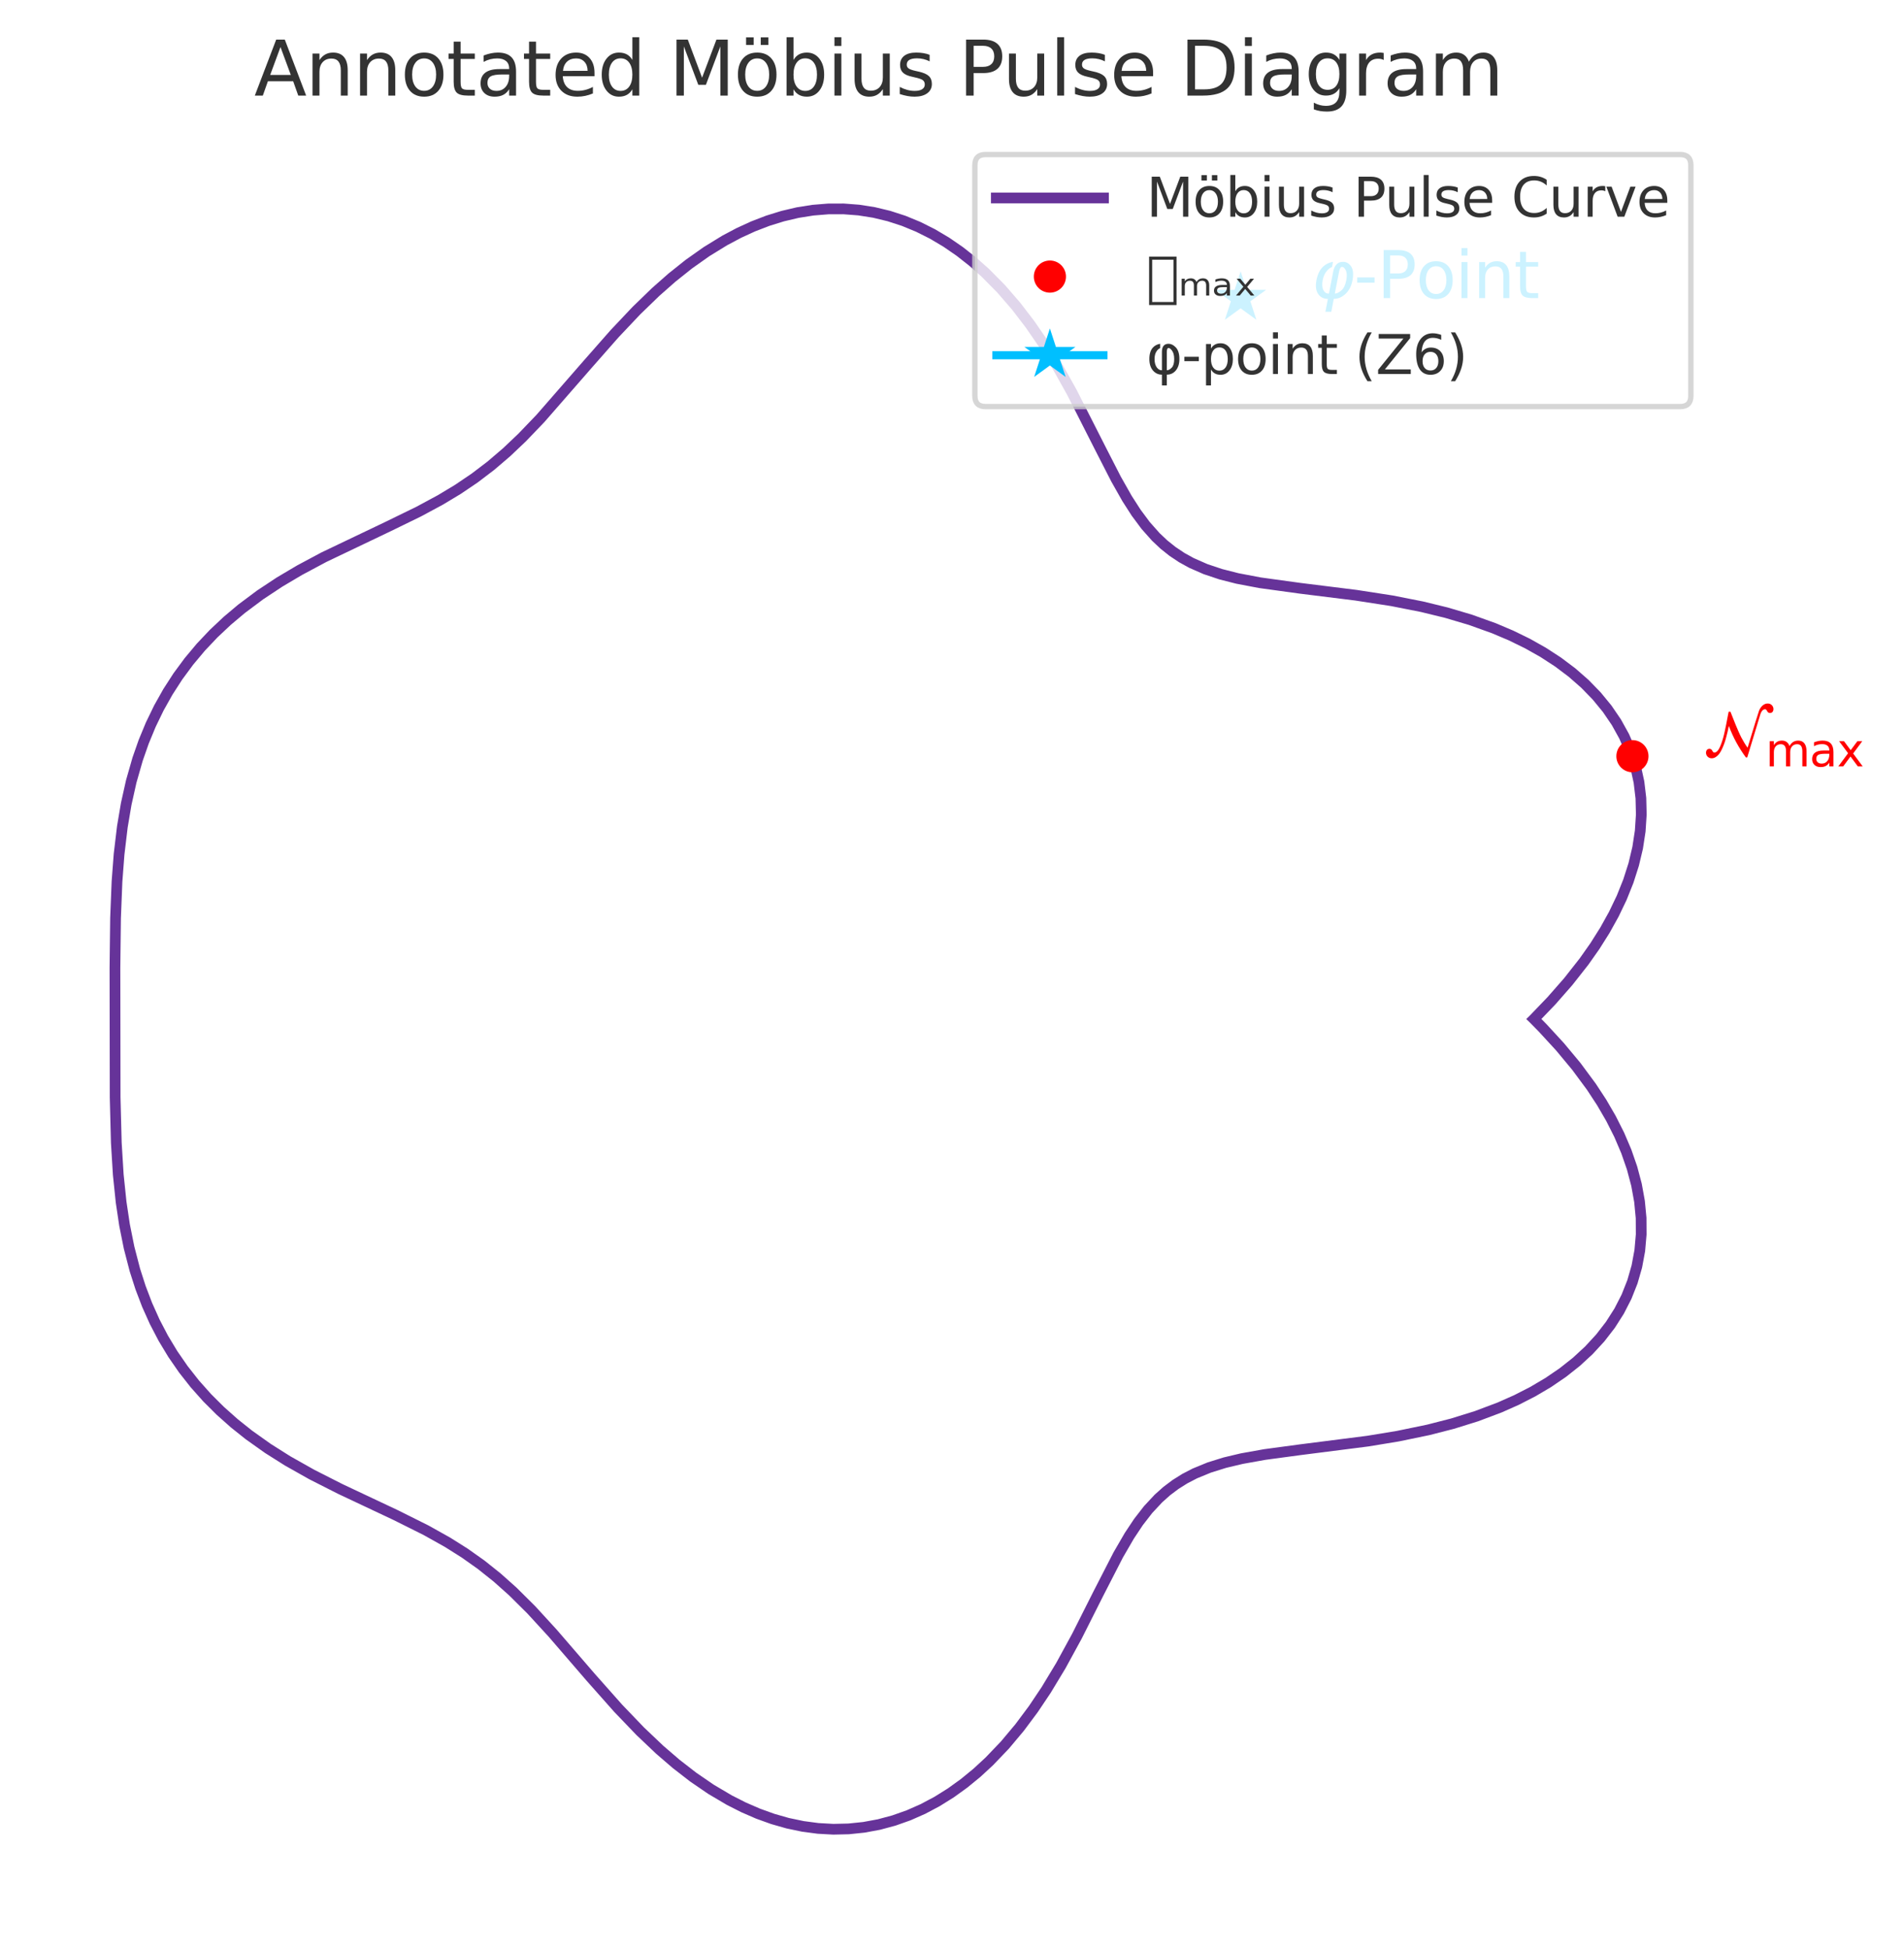 <?xml version="1.0" encoding="utf-8" standalone="no"?>
<!DOCTYPE svg PUBLIC "-//W3C//DTD SVG 1.1//EN"
  "http://www.w3.org/Graphics/SVG/1.1/DTD/svg11.dtd">
<svg xmlns:xlink="http://www.w3.org/1999/xlink" width="355.316pt" height="363.678pt" viewBox="0 0 355.316 363.678" xmlns="http://www.w3.org/2000/svg" version="1.1">
 <defs>
  <style type="text/css">*{stroke-linejoin: round; stroke-linecap: butt}</style>
 </defs>
 <g id="figure_1">
  <g id="patch_1">
   <path d="M 0 363.678 
L 355.316 363.678 
L 355.316 -0 
L 0 -0 
z
" style="fill: #ffffff"/>
  </g>
  <g id="axes_1">
   <g id="line2d_1">
    <path d="M 286.256 190.158 
L 289.535 186.744 
L 292.67 183.167 
L 295.602 179.439 
L 297.634 176.552 
L 299.497 173.598 
L 301.171 170.586 
L 302.636 167.527 
L 303.874 164.434 
L 304.871 161.319 
L 305.613 158.199 
L 306.089 155.086 
L 306.292 151.997 
L 306.216 148.946 
L 305.858 145.949 
L 305.218 143.02 
L 304.298 140.173 
L 303.103 137.423 
L 301.642 134.781 
L 299.923 132.259 
L 297.96 129.867 
L 295.767 127.613 
L 293.36 125.503 
L 290.757 123.544 
L 287.977 121.737 
L 285.041 120.084 
L 281.971 118.585 
L 278.788 117.236 
L 274.41 115.664 
L 269.927 114.334 
L 265.392 113.226 
L 259.728 112.108 
L 253.06 111.077 
L 242.615 109.777 
L 235.133 108.747 
L 230.924 107.947 
L 227.828 107.16 
L 224.972 106.205 
L 222.347 105.053 
L 220.521 104.043 
L 218.81 102.901 
L 217.203 101.619 
L 215.691 100.193 
L 213.8 98.064 
L 212.024 95.676 
L 210.33 93.037 
L 208.276 89.408 
L 205.398 83.79 
L 200.007 73.168 
L 197.449 68.589 
L 194.649 64.052 
L 192.218 60.515 
L 189.611 57.114 
L 186.824 53.894 
L 183.862 50.9 
L 181.529 48.828 
L 179.106 46.921 
L 176.599 45.195 
L 174.016 43.661 
L 171.364 42.332 
L 168.652 41.214 
L 165.891 40.317 
L 163.091 39.644 
L 160.262 39.198 
L 157.416 38.98 
L 154.563 38.989 
L 151.713 39.22 
L 148.879 39.67 
L 146.068 40.33 
L 143.292 41.191 
L 140.557 42.244 
L 137.873 43.475 
L 135.245 44.871 
L 131.839 46.965 
L 128.554 49.289 
L 125.396 51.806 
L 122.368 54.476 
L 118.763 57.966 
L 114.687 62.278 
L 109.619 68.037 
L 100.842 78.098 
L 97.423 81.66 
L 94.546 84.39 
L 91.608 86.902 
L 88.583 89.205 
L 85.451 91.322 
L 82.199 93.28 
L 78.131 95.472 
L 72.443 98.247 
L 60.458 103.971 
L 55.918 106.397 
L 52.193 108.603 
L 48.565 111.002 
L 45.075 113.61 
L 42.409 115.854 
L 39.874 118.238 
L 37.487 120.762 
L 35.261 123.42 
L 33.207 126.205 
L 31.333 129.109 
L 29.643 132.12 
L 28.139 135.227 
L 26.819 138.415 
L 25.678 141.673 
L 24.492 145.821 
L 23.552 150.031 
L 22.834 154.278 
L 22.223 159.399 
L 21.833 164.518 
L 21.562 171.311 
L 21.451 180.565 
L 21.487 204.786 
L 21.704 213.245 
L 22.071 219.209 
L 22.603 224.332 
L 23.24 228.589 
L 24.088 232.817 
L 25.172 236.992 
L 26.226 240.279 
L 27.456 243.504 
L 28.868 246.653 
L 30.465 249.714 
L 32.247 252.672 
L 34.212 255.518 
L 36.353 258.241 
L 38.661 260.833 
L 41.124 263.287 
L 43.726 265.601 
L 46.452 267.775 
L 50.002 270.298 
L 53.674 272.617 
L 58.183 275.159 
L 63.494 277.853 
L 73.891 282.755 
L 79.507 285.559 
L 83.515 287.802 
L 86.718 289.82 
L 89.805 292.008 
L 92.792 294.393 
L 95.702 296.991 
L 99.134 300.398 
L 103.129 304.756 
L 110.232 312.991 
L 115.348 318.761 
L 119.468 323.058 
L 123.112 326.519 
L 126.173 329.154 
L 129.363 331.627 
L 132.679 333.898 
L 136.114 335.928 
L 138.762 337.27 
L 141.463 338.443 
L 144.213 339.433 
L 147.002 340.228 
L 149.821 340.819 
L 152.662 341.197 
L 155.514 341.355 
L 158.366 341.288 
L 161.208 340.994 
L 164.028 340.473 
L 166.816 339.724 
L 169.562 338.753 
L 172.255 337.564 
L 174.885 336.165 
L 177.444 334.566 
L 179.923 332.778 
L 182.317 330.815 
L 184.619 328.69 
L 187.538 325.636 
L 190.279 322.367 
L 192.842 318.927 
L 195.229 315.364 
L 197.979 310.811 
L 200.971 305.325 
L 204.977 297.371 
L 208.684 290.154 
L 210.748 286.596 
L 212.459 284.019 
L 214.261 281.695 
L 216.186 279.631 
L 217.728 278.253 
L 219.368 277.019 
L 221.116 275.921 
L 222.982 274.955 
L 225.664 273.854 
L 228.58 272.944 
L 231.736 272.194 
L 236.019 271.427 
L 242.615 270.538 
L 255.258 268.926 
L 260.856 268.005 
L 266.528 266.832 
L 271.055 265.671 
L 275.517 264.282 
L 279.86 262.646 
L 283.008 261.248 
L 286.035 259.698 
L 288.922 257.994 
L 291.645 256.136 
L 294.185 254.126 
L 296.523 251.967 
L 298.641 249.666 
L 300.524 247.23 
L 302.158 244.666 
L 303.531 241.987 
L 304.635 239.203 
L 305.462 236.328 
L 306.009 233.375 
L 306.273 230.358 
L 306.255 227.293 
L 305.96 224.194 
L 305.394 221.077 
L 304.566 217.957 
L 303.487 214.848 
L 302.172 211.765 
L 300.635 208.72 
L 298.896 205.726 
L 296.975 202.793 
L 294.165 198.995 
L 291.125 195.341 
L 287.91 191.844 
L 286.256 190.158 
L 286.256 190.158 
" clip-path="url(#p9ad76848f8)" style="fill: none; stroke: #663399; stroke-width: 2; stroke-linecap: square"/>
   </g>
   <g id="line2d_2">
    <defs>
     <path id="mcf09f8c4a1" d="M 0 3 
C 0.796 3 1.559 2.684 2.121 2.121 
C 2.684 1.559 3 0.796 3 0 
C 3 -0.796 2.684 -1.559 2.121 -2.121 
C 1.559 -2.684 0.796 -3 0 -3 
C -0.796 -3 -1.559 -2.684 -2.121 -2.121 
C -2.684 -1.559 -3 -0.796 -3 0 
C -3 0.796 -2.684 1.559 -2.121 2.121 
C -1.559 2.684 -0.796 3 0 3 
z
"/>
    </defs>
    <g clip-path="url(#p9ad76848f8)">
     <use xlink:href="#mcf09f8c4a1" x="304.635" y="141.112" style="fill: #ff0000"/>
    </g>
   </g>
   <g id="line2d_3">
    <path d="M 231.52 55.629 
" clip-path="url(#p9ad76848f8)" style="fill: none; stroke: #00bfff; stroke-width: 1.5; stroke-linecap: square"/>
    <defs>
     <path id="m1a249ce9e3" d="M 0 -5 
L -1.123 -1.545 
L -4.755 -1.545 
L -1.816 0.59 
L -2.939 4.045 
L -0 1.91 
L 2.939 4.045 
L 1.816 0.59 
L 4.755 -1.545 
L 1.123 -1.545 
z
"/>
    </defs>
    <g clip-path="url(#p9ad76848f8)">
     <use xlink:href="#m1a249ce9e3" x="231.52" y="55.629" style="fill: #00bfff"/>
    </g>
   </g>
   <g id="text_1">
    <!-- $\mathcal{N}_{\mathrm{max}}$ -->
    <g style="fill: #ff0000" transform="translate(317.876 141.112) scale(0.12 -0.12)">
     <defs>
      <path id="STIXNonUnicode-Italic-e23a" d="M 4294 800 
L 4301 800 
Q 5293 4070 5408 4378 
Q 5472 4538 5523 4614 
Q 5830 5088 6253 5088 
Q 6490 5088 6650 4931 
Q 6810 4774 6810 4550 
Q 6810 4378 6720 4272 
Q 6630 4166 6470 4166 
Q 6368 4166 6297 4224 
Q 6227 4282 6198 4349 
Q 6170 4416 6118 4473 
Q 6067 4531 6003 4531 
Q 5939 4531 5881 4508 
Q 5824 4486 5785 4457 
Q 5747 4429 5705 4371 
Q 5664 4314 5638 4275 
Q 5613 4237 5584 4163 
Q 5555 4090 5545 4058 
Q 5536 4026 5510 3952 
Q 5485 3878 5485 3866 
L 4262 -154 
L 4134 -154 
Q 3078 1280 2483 2893 
L 2470 2893 
Q 2406 2579 2358 2361 
Q 2310 2144 2214 1792 
Q 2118 1440 2028 1190 
Q 1939 941 1804 653 
Q 1670 365 1529 185 
Q 1389 6 1203 -115 
Q 1018 -237 813 -237 
Q 576 -237 416 -80 
Q 256 77 256 301 
Q 256 474 345 579 
Q 435 685 595 685 
Q 698 685 768 627 
Q 838 570 867 502 
Q 896 435 947 377 
Q 998 320 1062 320 
Q 1222 320 1369 480 
Q 1517 640 1638 928 
Q 1760 1216 1862 1542 
Q 1965 1869 2057 2288 
Q 2150 2707 2214 3033 
Q 2278 3360 2348 3741 
Q 2419 4122 2458 4294 
L 2630 4294 
Q 2682 4166 2874 3680 
Q 3066 3194 3142 3008 
Q 3219 2822 3392 2422 
Q 3565 2022 3683 1798 
Q 3802 1574 3968 1292 
Q 4134 1011 4294 800 
z
" transform="scale(0.016)"/>
      <path id="DejaVuSans-6d" d="M 3328 2828 
Q 3544 3216 3844 3400 
Q 4144 3584 4550 3584 
Q 5097 3584 5394 3201 
Q 5691 2819 5691 2113 
L 5691 0 
L 5113 0 
L 5113 2094 
Q 5113 2597 4934 2840 
Q 4756 3084 4391 3084 
Q 3944 3084 3684 2787 
Q 3425 2491 3425 1978 
L 3425 0 
L 2847 0 
L 2847 2094 
Q 2847 2600 2669 2842 
Q 2491 3084 2119 3084 
Q 1678 3084 1418 2786 
Q 1159 2488 1159 1978 
L 1159 0 
L 581 0 
L 581 3500 
L 1159 3500 
L 1159 2956 
Q 1356 3278 1631 3431 
Q 1906 3584 2284 3584 
Q 2666 3584 2933 3390 
Q 3200 3197 3328 2828 
z
" transform="scale(0.016)"/>
      <path id="DejaVuSans-61" d="M 2194 1759 
Q 1497 1759 1228 1600 
Q 959 1441 959 1056 
Q 959 750 1161 570 
Q 1363 391 1709 391 
Q 2188 391 2477 730 
Q 2766 1069 2766 1631 
L 2766 1759 
L 2194 1759 
z
M 3341 1997 
L 3341 0 
L 2766 0 
L 2766 531 
Q 2569 213 2275 61 
Q 1981 -91 1556 -91 
Q 1019 -91 701 211 
Q 384 513 384 1019 
Q 384 1609 779 1909 
Q 1175 2209 1959 2209 
L 2766 2209 
L 2766 2266 
Q 2766 2663 2505 2880 
Q 2244 3097 1772 3097 
Q 1472 3097 1187 3025 
Q 903 2953 641 2809 
L 641 3341 
Q 956 3463 1253 3523 
Q 1550 3584 1831 3584 
Q 2591 3584 2966 3190 
Q 3341 2797 3341 1997 
z
" transform="scale(0.016)"/>
      <path id="DejaVuSans-78" d="M 3513 3500 
L 2247 1797 
L 3578 0 
L 2900 0 
L 1881 1375 
L 863 0 
L 184 0 
L 1544 1831 
L 300 3500 
L 978 3500 
L 1906 2253 
L 2834 3500 
L 3513 3500 
z
" transform="scale(0.016)"/>
     </defs>
     <use xlink:href="#STIXNonUnicode-Italic-e23a" transform="translate(0 0.5)"/>
     <use xlink:href="#DejaVuSans-6d" transform="translate(96.657 -15.906) scale(0.7)"/>
     <use xlink:href="#DejaVuSans-61" transform="translate(164.845 -15.906) scale(0.7)"/>
     <use xlink:href="#DejaVuSans-78" transform="translate(207.741 -15.906) scale(0.7)"/>
    </g>
   </g>
   <g id="text_2">
    <!-- $\varphi$-Point -->
    <g style="fill: #00bfff" transform="translate(244.76 55.629) scale(0.12 -0.12)">
     <defs>
      <path id="DejaVuSans-Oblique-3c6" d="M 2969 3034 
Q 2766 3034 2675 2581 
L 2259 438 
Q 2553 438 2916 763 
Q 3244 1053 3375 1750 
Q 3497 2400 3300 2750 
Q 3138 3034 2969 3034 
z
M 3063 3525 
Q 3513 3525 3819 3113 
Q 4147 2672 3981 1750 
Q 3828 903 3291 400 
Q 2784 -75 2159 -75 
L 1916 -1331 
L 1344 -1331 
L 1588 -78 
Q 963 -78 641 400 
Q 309 888 475 1747 
Q 647 2641 1166 3097 
Q 1556 3438 2084 3525 
L 1984 3016 
Q 1766 2944 1538 2700 
Q 1194 2341 1081 1747 
Q 963 1116 1156 756 
Q 1334 434 1688 434 
L 2103 2581 
Q 2288 3525 3063 3525 
z
" transform="scale(0.016)"/>
      <path id="DejaVuSans-2d" d="M 313 2009 
L 1997 2009 
L 1997 1497 
L 313 1497 
L 313 2009 
z
" transform="scale(0.016)"/>
      <path id="DejaVuSans-50" d="M 1259 4147 
L 1259 2394 
L 2053 2394 
Q 2494 2394 2734 2622 
Q 2975 2850 2975 3272 
Q 2975 3691 2734 3919 
Q 2494 4147 2053 4147 
L 1259 4147 
z
M 628 4666 
L 2053 4666 
Q 2838 4666 3239 4311 
Q 3641 3956 3641 3272 
Q 3641 2581 3239 2228 
Q 2838 1875 2053 1875 
L 1259 1875 
L 1259 0 
L 628 0 
L 628 4666 
z
" transform="scale(0.016)"/>
      <path id="DejaVuSans-6f" d="M 1959 3097 
Q 1497 3097 1228 2736 
Q 959 2375 959 1747 
Q 959 1119 1226 758 
Q 1494 397 1959 397 
Q 2419 397 2687 759 
Q 2956 1122 2956 1747 
Q 2956 2369 2687 2733 
Q 2419 3097 1959 3097 
z
M 1959 3584 
Q 2709 3584 3137 3096 
Q 3566 2609 3566 1747 
Q 3566 888 3137 398 
Q 2709 -91 1959 -91 
Q 1206 -91 779 398 
Q 353 888 353 1747 
Q 353 2609 779 3096 
Q 1206 3584 1959 3584 
z
" transform="scale(0.016)"/>
      <path id="DejaVuSans-69" d="M 603 3500 
L 1178 3500 
L 1178 0 
L 603 0 
L 603 3500 
z
M 603 4863 
L 1178 4863 
L 1178 4134 
L 603 4134 
L 603 4863 
z
" transform="scale(0.016)"/>
      <path id="DejaVuSans-6e" d="M 3513 2113 
L 3513 0 
L 2938 0 
L 2938 2094 
Q 2938 2591 2744 2837 
Q 2550 3084 2163 3084 
Q 1697 3084 1428 2787 
Q 1159 2491 1159 1978 
L 1159 0 
L 581 0 
L 581 3500 
L 1159 3500 
L 1159 2956 
Q 1366 3272 1645 3428 
Q 1925 3584 2291 3584 
Q 2894 3584 3203 3211 
Q 3513 2838 3513 2113 
z
" transform="scale(0.016)"/>
      <path id="DejaVuSans-74" d="M 1172 4494 
L 1172 3500 
L 2356 3500 
L 2356 3053 
L 1172 3053 
L 1172 1153 
Q 1172 725 1289 603 
Q 1406 481 1766 481 
L 2356 481 
L 2356 0 
L 1766 0 
Q 1100 0 847 248 
Q 594 497 594 1153 
L 594 3053 
L 172 3053 
L 172 3500 
L 594 3500 
L 594 4494 
L 1172 4494 
z
" transform="scale(0.016)"/>
     </defs>
     <use xlink:href="#DejaVuSans-Oblique-3c6" transform="translate(0 0.016)"/>
     <use xlink:href="#DejaVuSans-2d" transform="translate(65.967 0.016)"/>
     <use xlink:href="#DejaVuSans-50" transform="translate(102.051 0.016)"/>
     <use xlink:href="#DejaVuSans-6f" transform="translate(162.354 0.016)"/>
     <use xlink:href="#DejaVuSans-69" transform="translate(223.535 0.016)"/>
     <use xlink:href="#DejaVuSans-6e" transform="translate(251.318 0.016)"/>
     <use xlink:href="#DejaVuSans-74" transform="translate(314.697 0.016)"/>
    </g>
   </g>
   <g id="text_3">
    <!-- Annotated Möbius Pulse Diagram -->
    <g style="fill: #333333" transform="translate(47.442 17.838) scale(0.14 -0.14)">
     <defs>
      <path id="DejaVuSans-41" d="M 2188 4044 
L 1331 1722 
L 3047 1722 
L 2188 4044 
z
M 1831 4666 
L 2547 4666 
L 4325 0 
L 3669 0 
L 3244 1197 
L 1141 1197 
L 716 0 
L 50 0 
L 1831 4666 
z
" transform="scale(0.016)"/>
      <path id="DejaVuSans-65" d="M 3597 1894 
L 3597 1613 
L 953 1613 
Q 991 1019 1311 708 
Q 1631 397 2203 397 
Q 2534 397 2845 478 
Q 3156 559 3463 722 
L 3463 178 
Q 3153 47 2828 -22 
Q 2503 -91 2169 -91 
Q 1331 -91 842 396 
Q 353 884 353 1716 
Q 353 2575 817 3079 
Q 1281 3584 2069 3584 
Q 2775 3584 3186 3129 
Q 3597 2675 3597 1894 
z
M 3022 2063 
Q 3016 2534 2758 2815 
Q 2500 3097 2075 3097 
Q 1594 3097 1305 2825 
Q 1016 2553 972 2059 
L 3022 2063 
z
" transform="scale(0.016)"/>
      <path id="DejaVuSans-64" d="M 2906 2969 
L 2906 4863 
L 3481 4863 
L 3481 0 
L 2906 0 
L 2906 525 
Q 2725 213 2448 61 
Q 2172 -91 1784 -91 
Q 1150 -91 751 415 
Q 353 922 353 1747 
Q 353 2572 751 3078 
Q 1150 3584 1784 3584 
Q 2172 3584 2448 3432 
Q 2725 3281 2906 2969 
z
M 947 1747 
Q 947 1113 1208 752 
Q 1469 391 1925 391 
Q 2381 391 2643 752 
Q 2906 1113 2906 1747 
Q 2906 2381 2643 2742 
Q 2381 3103 1925 3103 
Q 1469 3103 1208 2742 
Q 947 2381 947 1747 
z
" transform="scale(0.016)"/>
      <path id="DejaVuSans-20" transform="scale(0.016)"/>
      <path id="DejaVuSans-4d" d="M 628 4666 
L 1569 4666 
L 2759 1491 
L 3956 4666 
L 4897 4666 
L 4897 0 
L 4281 0 
L 4281 4097 
L 3078 897 
L 2444 897 
L 1241 4097 
L 1241 0 
L 628 0 
L 628 4666 
z
" transform="scale(0.016)"/>
      <path id="DejaVuSans-f6" d="M 1959 3097 
Q 1497 3097 1228 2736 
Q 959 2375 959 1747 
Q 959 1119 1226 758 
Q 1494 397 1959 397 
Q 2419 397 2687 759 
Q 2956 1122 2956 1747 
Q 2956 2369 2687 2733 
Q 2419 3097 1959 3097 
z
M 1959 3584 
Q 2709 3584 3137 3096 
Q 3566 2609 3566 1747 
Q 3566 888 3137 398 
Q 2709 -91 1959 -91 
Q 1206 -91 779 398 
Q 353 888 353 1747 
Q 353 2609 779 3096 
Q 1206 3584 1959 3584 
z
M 2254 4850 
L 2888 4850 
L 2888 4219 
L 2254 4219 
L 2254 4850 
z
M 1032 4850 
L 1666 4850 
L 1666 4219 
L 1032 4219 
L 1032 4850 
z
" transform="scale(0.016)"/>
      <path id="DejaVuSans-62" d="M 3116 1747 
Q 3116 2381 2855 2742 
Q 2594 3103 2138 3103 
Q 1681 3103 1420 2742 
Q 1159 2381 1159 1747 
Q 1159 1113 1420 752 
Q 1681 391 2138 391 
Q 2594 391 2855 752 
Q 3116 1113 3116 1747 
z
M 1159 2969 
Q 1341 3281 1617 3432 
Q 1894 3584 2278 3584 
Q 2916 3584 3314 3078 
Q 3713 2572 3713 1747 
Q 3713 922 3314 415 
Q 2916 -91 2278 -91 
Q 1894 -91 1617 61 
Q 1341 213 1159 525 
L 1159 0 
L 581 0 
L 581 4863 
L 1159 4863 
L 1159 2969 
z
" transform="scale(0.016)"/>
      <path id="DejaVuSans-75" d="M 544 1381 
L 544 3500 
L 1119 3500 
L 1119 1403 
Q 1119 906 1312 657 
Q 1506 409 1894 409 
Q 2359 409 2629 706 
Q 2900 1003 2900 1516 
L 2900 3500 
L 3475 3500 
L 3475 0 
L 2900 0 
L 2900 538 
Q 2691 219 2414 64 
Q 2138 -91 1772 -91 
Q 1169 -91 856 284 
Q 544 659 544 1381 
z
M 1991 3584 
L 1991 3584 
z
" transform="scale(0.016)"/>
      <path id="DejaVuSans-73" d="M 2834 3397 
L 2834 2853 
Q 2591 2978 2328 3040 
Q 2066 3103 1784 3103 
Q 1356 3103 1142 2972 
Q 928 2841 928 2578 
Q 928 2378 1081 2264 
Q 1234 2150 1697 2047 
L 1894 2003 
Q 2506 1872 2764 1633 
Q 3022 1394 3022 966 
Q 3022 478 2636 193 
Q 2250 -91 1575 -91 
Q 1294 -91 989 -36 
Q 684 19 347 128 
L 347 722 
Q 666 556 975 473 
Q 1284 391 1588 391 
Q 1994 391 2212 530 
Q 2431 669 2431 922 
Q 2431 1156 2273 1281 
Q 2116 1406 1581 1522 
L 1381 1569 
Q 847 1681 609 1914 
Q 372 2147 372 2553 
Q 372 3047 722 3315 
Q 1072 3584 1716 3584 
Q 2034 3584 2315 3537 
Q 2597 3491 2834 3397 
z
" transform="scale(0.016)"/>
      <path id="DejaVuSans-6c" d="M 603 4863 
L 1178 4863 
L 1178 0 
L 603 0 
L 603 4863 
z
" transform="scale(0.016)"/>
      <path id="DejaVuSans-44" d="M 1259 4147 
L 1259 519 
L 2022 519 
Q 2988 519 3436 956 
Q 3884 1394 3884 2338 
Q 3884 3275 3436 3711 
Q 2988 4147 2022 4147 
L 1259 4147 
z
M 628 4666 
L 1925 4666 
Q 3281 4666 3915 4102 
Q 4550 3538 4550 2338 
Q 4550 1131 3912 565 
Q 3275 0 1925 0 
L 628 0 
L 628 4666 
z
" transform="scale(0.016)"/>
      <path id="DejaVuSans-67" d="M 2906 1791 
Q 2906 2416 2648 2759 
Q 2391 3103 1925 3103 
Q 1463 3103 1205 2759 
Q 947 2416 947 1791 
Q 947 1169 1205 825 
Q 1463 481 1925 481 
Q 2391 481 2648 825 
Q 2906 1169 2906 1791 
z
M 3481 434 
Q 3481 -459 3084 -895 
Q 2688 -1331 1869 -1331 
Q 1566 -1331 1297 -1286 
Q 1028 -1241 775 -1147 
L 775 -588 
Q 1028 -725 1275 -790 
Q 1522 -856 1778 -856 
Q 2344 -856 2625 -561 
Q 2906 -266 2906 331 
L 2906 616 
Q 2728 306 2450 153 
Q 2172 0 1784 0 
Q 1141 0 747 490 
Q 353 981 353 1791 
Q 353 2603 747 3093 
Q 1141 3584 1784 3584 
Q 2172 3584 2450 3431 
Q 2728 3278 2906 2969 
L 2906 3500 
L 3481 3500 
L 3481 434 
z
" transform="scale(0.016)"/>
      <path id="DejaVuSans-72" d="M 2631 2963 
Q 2534 3019 2420 3045 
Q 2306 3072 2169 3072 
Q 1681 3072 1420 2755 
Q 1159 2438 1159 1844 
L 1159 0 
L 581 0 
L 581 3500 
L 1159 3500 
L 1159 2956 
Q 1341 3275 1631 3429 
Q 1922 3584 2338 3584 
Q 2397 3584 2469 3576 
Q 2541 3569 2628 3553 
L 2631 2963 
z
" transform="scale(0.016)"/>
     </defs>
     <use xlink:href="#DejaVuSans-41"/>
     <use xlink:href="#DejaVuSans-6e" x="68.408"/>
     <use xlink:href="#DejaVuSans-6e" x="131.787"/>
     <use xlink:href="#DejaVuSans-6f" x="195.166"/>
     <use xlink:href="#DejaVuSans-74" x="256.348"/>
     <use xlink:href="#DejaVuSans-61" x="295.557"/>
     <use xlink:href="#DejaVuSans-74" x="356.836"/>
     <use xlink:href="#DejaVuSans-65" x="396.045"/>
     <use xlink:href="#DejaVuSans-64" x="457.568"/>
     <use xlink:href="#DejaVuSans-20" x="521.045"/>
     <use xlink:href="#DejaVuSans-4d" x="552.832"/>
     <use xlink:href="#DejaVuSans-f6" x="639.111"/>
     <use xlink:href="#DejaVuSans-62" x="700.293"/>
     <use xlink:href="#DejaVuSans-69" x="763.77"/>
     <use xlink:href="#DejaVuSans-75" x="791.553"/>
     <use xlink:href="#DejaVuSans-73" x="854.932"/>
     <use xlink:href="#DejaVuSans-20" x="907.031"/>
     <use xlink:href="#DejaVuSans-50" x="938.818"/>
     <use xlink:href="#DejaVuSans-75" x="997.371"/>
     <use xlink:href="#DejaVuSans-6c" x="1060.75"/>
     <use xlink:href="#DejaVuSans-73" x="1088.533"/>
     <use xlink:href="#DejaVuSans-65" x="1140.633"/>
     <use xlink:href="#DejaVuSans-20" x="1202.156"/>
     <use xlink:href="#DejaVuSans-44" x="1233.943"/>
     <use xlink:href="#DejaVuSans-69" x="1310.945"/>
     <use xlink:href="#DejaVuSans-61" x="1338.729"/>
     <use xlink:href="#DejaVuSans-67" x="1400.008"/>
     <use xlink:href="#DejaVuSans-72" x="1463.484"/>
     <use xlink:href="#DejaVuSans-61" x="1504.598"/>
     <use xlink:href="#DejaVuSans-6d" x="1565.877"/>
    </g>
   </g>
   <g id="legend_1">
    <g id="patch_2">
     <path d="M 183.928 75.872 
L 313.541 75.872 
Q 315.541 75.872 315.541 73.872 
L 315.541 30.838 
Q 315.541 28.838 313.541 28.838 
L 183.928 28.838 
Q 181.928 28.838 181.928 30.838 
L 181.928 73.872 
Q 181.928 75.872 183.928 75.872 
z
" style="fill: #ffffff; opacity: 0.8; stroke: #cccccc; stroke-linejoin: miter"/>
    </g>
    <g id="line2d_4">
     <path d="M 185.928 36.936 
L 195.928 36.936 
L 205.928 36.936 
" style="fill: none; stroke: #663399; stroke-width: 2; stroke-linecap: square"/>
    </g>
    <g id="text_4">
     <!-- Möbius Pulse Curve -->
     <g style="fill: #333333" transform="translate(213.928 40.436) scale(0.1 -0.1)">
      <defs>
       <path id="DejaVuSans-43" d="M 4122 4306 
L 4122 3641 
Q 3803 3938 3442 4084 
Q 3081 4231 2675 4231 
Q 1875 4231 1450 3742 
Q 1025 3253 1025 2328 
Q 1025 1406 1450 917 
Q 1875 428 2675 428 
Q 3081 428 3442 575 
Q 3803 722 4122 1019 
L 4122 359 
Q 3791 134 3420 21 
Q 3050 -91 2638 -91 
Q 1578 -91 968 557 
Q 359 1206 359 2328 
Q 359 3453 968 4101 
Q 1578 4750 2638 4750 
Q 3056 4750 3426 4639 
Q 3797 4528 4122 4306 
z
" transform="scale(0.016)"/>
       <path id="DejaVuSans-76" d="M 191 3500 
L 800 3500 
L 1894 563 
L 2988 3500 
L 3597 3500 
L 2284 0 
L 1503 0 
L 191 3500 
z
" transform="scale(0.016)"/>
      </defs>
      <use xlink:href="#DejaVuSans-4d"/>
      <use xlink:href="#DejaVuSans-f6" x="86.279"/>
      <use xlink:href="#DejaVuSans-62" x="147.461"/>
      <use xlink:href="#DejaVuSans-69" x="210.938"/>
      <use xlink:href="#DejaVuSans-75" x="238.721"/>
      <use xlink:href="#DejaVuSans-73" x="302.1"/>
      <use xlink:href="#DejaVuSans-20" x="354.199"/>
      <use xlink:href="#DejaVuSans-50" x="385.986"/>
      <use xlink:href="#DejaVuSans-75" x="444.539"/>
      <use xlink:href="#DejaVuSans-6c" x="507.918"/>
      <use xlink:href="#DejaVuSans-73" x="535.701"/>
      <use xlink:href="#DejaVuSans-65" x="587.801"/>
      <use xlink:href="#DejaVuSans-20" x="649.324"/>
      <use xlink:href="#DejaVuSans-43" x="681.111"/>
      <use xlink:href="#DejaVuSans-75" x="750.936"/>
      <use xlink:href="#DejaVuSans-72" x="814.314"/>
      <use xlink:href="#DejaVuSans-76" x="855.428"/>
      <use xlink:href="#DejaVuSans-65" x="914.607"/>
     </g>
    </g>
    <g id="line2d_5">
     <g>
      <use xlink:href="#mcf09f8c4a1" x="195.928" y="51.614" style="fill: #ff0000"/>
     </g>
    </g>
    <g id="text_5">
     <!-- 𝒩ₘₐₓ -->
     <g style="fill: #333333" transform="translate(213.928 55.114) scale(0.1 -0.1)">
      <defs>
       <path id="DejaVuSans-1d4a9" d="M 319 -1131 
L 319 4513 
L 3519 4513 
L 3519 -1131 
L 319 -1131 
z
M 678 -775 
L 3163 -775 
L 3163 4153 
L 678 4153 
L 678 -775 
z
" transform="scale(0.016)"/>
       <path id="DejaVuSans-2098" d="M 2156 1082 
L 2156 -24 
L 1794 -24 
L 1794 1147 
Q 1794 1432 1681 1568 
Q 1569 1704 1334 1704 
Q 1056 1704 893 1536 
Q 731 1369 731 1082 
L 731 -24 
L 366 -24 
L 366 1935 
L 731 1935 
L 731 1632 
Q 853 1810 1026 1896 
Q 1200 1982 1441 1982 
Q 1678 1982 1847 1874 
Q 2016 1766 2097 1560 
Q 2231 1776 2420 1879 
Q 2609 1982 2866 1982 
Q 3213 1982 3398 1768 
Q 3584 1554 3584 1160 
L 3584 -24 
L 3222 -24 
L 3222 1147 
Q 3222 1429 3109 1566 
Q 2997 1704 2766 1704 
Q 2484 1704 2320 1536 
Q 2156 1369 2156 1082 
z
" transform="scale(0.016)"/>
       <path id="DejaVuSans-2090" d="M 1381 960 
Q 944 960 775 872 
Q 603 782 603 566 
Q 603 394 731 294 
Q 859 194 1078 194 
Q 1378 194 1559 385 
Q 1744 576 1744 888 
L 1744 960 
L 1381 960 
z
M 2103 1094 
L 2103 -24 
L 1744 -24 
L 1744 272 
Q 1619 94 1434 10 
Q 1247 -74 981 -74 
Q 641 -74 441 94 
Q 241 263 241 547 
Q 241 876 491 1044 
Q 741 1213 1234 1213 
L 1744 1213 
L 1744 1244 
Q 1744 1466 1578 1588 
Q 1413 1710 1116 1710 
Q 928 1710 747 1669 
Q 569 1629 403 1547 
L 403 1847 
Q 603 1913 791 1947 
Q 975 1982 1153 1982 
Q 1631 1982 1869 1763 
Q 2103 1541 2103 1094 
z
" transform="scale(0.016)"/>
       <path id="DejaVuSans-2093" d="M 2463 1935 
L 1666 982 
L 2503 -24 
L 2075 -24 
L 1434 744 
L 794 -24 
L 366 -24 
L 1222 1001 
L 438 1935 
L 866 1935 
L 1450 1238 
L 2034 1935 
L 2463 1935 
z
" transform="scale(0.016)"/>
      </defs>
      <use xlink:href="#DejaVuSans-1d4a9"/>
      <use xlink:href="#DejaVuSans-2098" x="60.01"/>
      <use xlink:href="#DejaVuSans-2090" x="122.314"/>
      <use xlink:href="#DejaVuSans-2093" x="161.475"/>
     </g>
    </g>
    <g id="line2d_6">
     <path d="M 185.928 66.293 
L 195.928 66.293 
L 205.928 66.293 
" style="fill: none; stroke: #00bfff; stroke-width: 1.5; stroke-linecap: square"/>
     <g>
      <use xlink:href="#m1a249ce9e3" x="195.928" y="66.293" style="fill: #00bfff"/>
     </g>
    </g>
    <g id="text_6">
     <!-- φ-point (Z6) -->
     <g style="fill: #333333" transform="translate(213.928 69.793) scale(0.1 -0.1)">
      <defs>
       <path id="DejaVuSans-3c6" d="M 2591 3034 
Q 2388 3034 2388 2581 
L 2388 438 
Q 2684 438 2981 763 
Q 3247 1053 3247 1750 
Q 3247 2400 2978 2750 
Q 2759 3034 2591 3034 
z
M 2591 3525 
Q 3028 3525 3425 3113 
Q 3853 2672 3853 1750 
Q 3853 903 3425 400 
Q 3022 -75 2388 -75 
L 2388 -1331 
L 1816 -1331 
L 1816 -78 
Q 1194 -78 775 400 
Q 350 888 350 1747 
Q 350 2641 775 3097 
Q 1094 3438 1613 3525 
L 1613 3016 
Q 1406 2944 1225 2700 
Q 956 2341 956 1747 
Q 956 1116 1225 756 
Q 1466 434 1816 434 
L 1816 2581 
Q 1816 3525 2591 3525 
z
" transform="scale(0.016)"/>
       <path id="DejaVuSans-70" d="M 1159 525 
L 1159 -1331 
L 581 -1331 
L 581 3500 
L 1159 3500 
L 1159 2969 
Q 1341 3281 1617 3432 
Q 1894 3584 2278 3584 
Q 2916 3584 3314 3078 
Q 3713 2572 3713 1747 
Q 3713 922 3314 415 
Q 2916 -91 2278 -91 
Q 1894 -91 1617 61 
Q 1341 213 1159 525 
z
M 3116 1747 
Q 3116 2381 2855 2742 
Q 2594 3103 2138 3103 
Q 1681 3103 1420 2742 
Q 1159 2381 1159 1747 
Q 1159 1113 1420 752 
Q 1681 391 2138 391 
Q 2594 391 2855 752 
Q 3116 1113 3116 1747 
z
" transform="scale(0.016)"/>
       <path id="DejaVuSans-28" d="M 1984 4856 
Q 1566 4138 1362 3434 
Q 1159 2731 1159 2009 
Q 1159 1288 1364 580 
Q 1569 -128 1984 -844 
L 1484 -844 
Q 1016 -109 783 600 
Q 550 1309 550 2009 
Q 550 2706 781 3412 
Q 1013 4119 1484 4856 
L 1984 4856 
z
" transform="scale(0.016)"/>
       <path id="DejaVuSans-5a" d="M 359 4666 
L 4025 4666 
L 4025 4184 
L 1075 531 
L 4097 531 
L 4097 0 
L 288 0 
L 288 481 
L 3238 4134 
L 359 4134 
L 359 4666 
z
" transform="scale(0.016)"/>
       <path id="DejaVuSans-36" d="M 2113 2584 
Q 1688 2584 1439 2293 
Q 1191 2003 1191 1497 
Q 1191 994 1439 701 
Q 1688 409 2113 409 
Q 2538 409 2786 701 
Q 3034 994 3034 1497 
Q 3034 2003 2786 2293 
Q 2538 2584 2113 2584 
z
M 3366 4563 
L 3366 3988 
Q 3128 4100 2886 4159 
Q 2644 4219 2406 4219 
Q 1781 4219 1451 3797 
Q 1122 3375 1075 2522 
Q 1259 2794 1537 2939 
Q 1816 3084 2150 3084 
Q 2853 3084 3261 2657 
Q 3669 2231 3669 1497 
Q 3669 778 3244 343 
Q 2819 -91 2113 -91 
Q 1303 -91 875 529 
Q 447 1150 447 2328 
Q 447 3434 972 4092 
Q 1497 4750 2381 4750 
Q 2619 4750 2861 4703 
Q 3103 4656 3366 4563 
z
" transform="scale(0.016)"/>
       <path id="DejaVuSans-29" d="M 513 4856 
L 1013 4856 
Q 1481 4119 1714 3412 
Q 1947 2706 1947 2009 
Q 1947 1309 1714 600 
Q 1481 -109 1013 -844 
L 513 -844 
Q 928 -128 1133 580 
Q 1338 1288 1338 2009 
Q 1338 2731 1133 3434 
Q 928 4138 513 4856 
z
" transform="scale(0.016)"/>
      </defs>
      <use xlink:href="#DejaVuSans-3c6"/>
      <use xlink:href="#DejaVuSans-2d" x="65.967"/>
      <use xlink:href="#DejaVuSans-70" x="102.051"/>
      <use xlink:href="#DejaVuSans-6f" x="165.527"/>
      <use xlink:href="#DejaVuSans-69" x="226.709"/>
      <use xlink:href="#DejaVuSans-6e" x="254.492"/>
      <use xlink:href="#DejaVuSans-74" x="317.871"/>
      <use xlink:href="#DejaVuSans-20" x="357.08"/>
      <use xlink:href="#DejaVuSans-28" x="388.867"/>
      <use xlink:href="#DejaVuSans-5a" x="427.881"/>
      <use xlink:href="#DejaVuSans-36" x="496.387"/>
      <use xlink:href="#DejaVuSans-29" x="560.01"/>
     </g>
    </g>
   </g>
  </g>
 </g>
 <defs>
  <clipPath id="p9ad76848f8">
   <rect x="7.2" y="23.838" width="313.341" height="332.64"/>
  </clipPath>
 </defs>
</svg>

